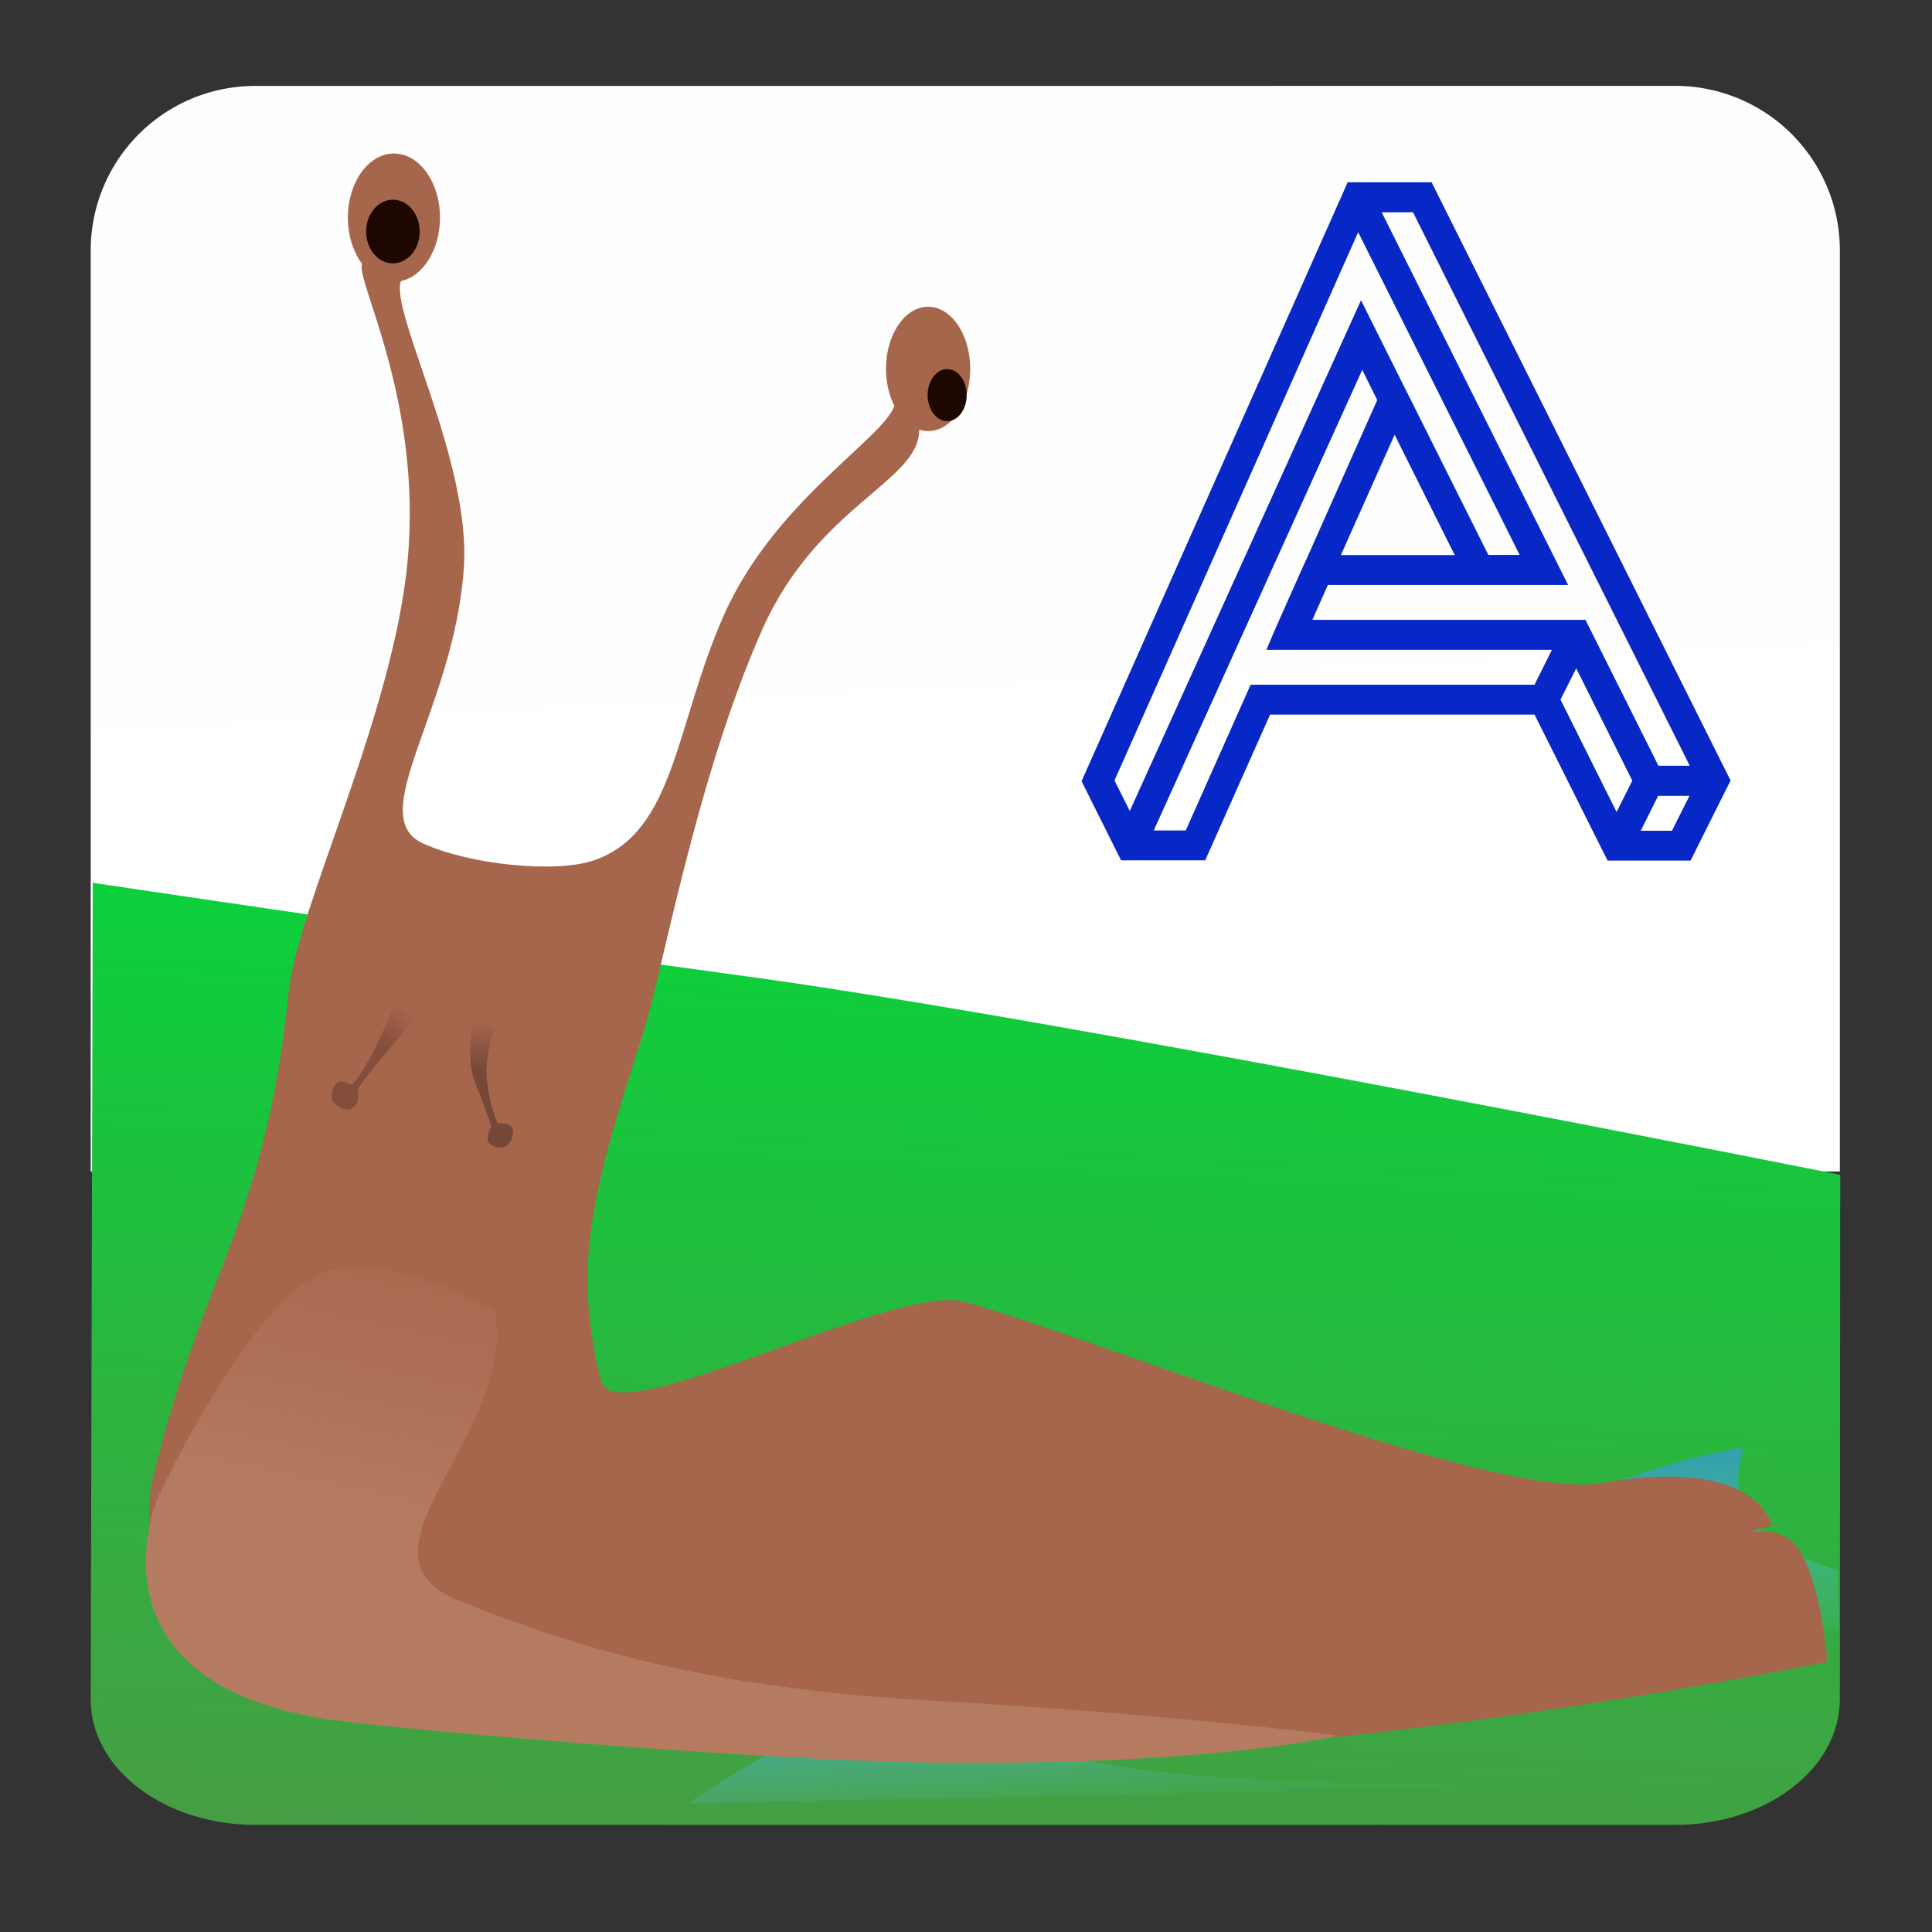 <svg width="52" height="52"
   xmlns:xlink="http://www.w3.org/1999/xlink"
   xmlns="http://www.w3.org/2000/svg">
   <rect width="100%" height="100%" fill="#333333" stroke="none"/>
   <defs>
      <linearGradient id="c">
         <stop style="stop-color:#b47b60;stop-opacity:1" offset="0"/>
         <stop style="stop-color:#a6664c;stop-opacity:0" offset="1"/>
      </linearGradient>
      <linearGradient id="b">
         <stop style="stop-color:#764839;stop-opacity:1" offset="0"/>
         <stop style="stop-color:#a6664c;stop-opacity:1" offset="1"/>
      </linearGradient>
      <linearGradient id="a">
         <stop style="stop-color:#854d3b;stop-opacity:1" offset="0"/>
         <stop style="stop-color:#a6664c;stop-opacity:1" offset="1"/>
      </linearGradient>
      <linearGradient id="d" gradientUnits="userSpaceOnUse" x1="284.569" y1="110.836" x2="291.472" y2="311.798" gradientTransform="matrix(.07 0 0 .104 5.8 -3.683)">
         <stop offset="0" style="stop-color:#fff;stop-opacity:.996"/>
         <stop offset="1" style="stop-color:#fff;stop-opacity:1"/>
      </linearGradient>
      <linearGradient id="e" gradientUnits="userSpaceOnUse" x1="263.092" y1="560.316" x2="279.71" y2="149.468" gradientTransform="matrix(.069 0 0 .085 6.905 7.512)">
         <stop offset="0" style="stop-color:#529345;stop-opacity:1"/>
         <stop offset="1" style="stop-color:#00da39;stop-opacity:1"/>
      </linearGradient>
      <linearGradient id="f" gradientUnits="userSpaceOnUse" x1="206.018" y1="310.24" x2="209.978" y2="369.673" gradientTransform="matrix(.094 0 0 .094 6.73 14.063)">
         <stop offset="0" style="stop-color:#1d7dd7;stop-opacity:1"/>
         <stop offset="1" style="stop-color:#73cdff;stop-opacity:.024"/>
      </linearGradient>
      <linearGradient id="g" gradientUnits="userSpaceOnUse" x1="206.018" y1="310.24" x2="209.978" y2="369.673" gradientTransform="translate(18.515 -5.391) scale(.135)">
         <stop offset="0" style="stop-color:#1d7dd7;stop-opacity:1"/>
         <stop offset="1" style="stop-color:#73cdff;stop-opacity:.024"/>
      </linearGradient>
      <linearGradient id="h" gradientUnits="userSpaceOnUse" x1="206.018" y1="310.24" x2="209.978" y2="369.673" gradientTransform="matrix(.121 0 0 .121 -8.773 .003)">
         <stop offset="0" style="stop-color:#1d7dd7;stop-opacity:1"/>
         <stop offset="1" style="stop-color:#73cdff;stop-opacity:.024"/>
      </linearGradient>
      <linearGradient xlink:href="#a" id="i" x1="9.473" y1="26.868" x2="10.207" y2="25.945" gradientUnits="userSpaceOnUse" gradientTransform="translate(.818 1.285)"/>
      <linearGradient xlink:href="#b" id="j" x1="12.916" y1="27.894" x2="12.98" y2="26.585" gradientUnits="userSpaceOnUse" gradientTransform="translate(.097 .915)"/>
      <linearGradient xlink:href="#c" id="k" x1="8.772" y1="40.348" x2="11.237" y2="28.835" gradientUnits="userSpaceOnUse"/>
   </defs>
   <path style="fill:url(#d);fill-rule:nonzero;stroke:none" d="M6.875 2.313A4.426 4.426 0 0 0 2.441 6.75v24.781H49.52V6.75a4.427 4.427 0 0 0-4.438-4.438zm0 0"/>
   <path style="fill:url(#e);fill-rule:nonzero;stroke:none;stroke-width:.873" d="m2.496 23.76-.055 21.974c-.004 1.873 1.977 3.383 4.434 3.383h38.207c2.461 0 4.436-1.51 4.438-3.383l.009-14.114s-20.755-4.16-29.355-5.33c-8.6-1.168-17.678-2.53-17.678-2.53Z"/>
   <path style="fill:url(#f);fill-rule:nonzero;stroke:none" d="M18.477 48.543c2.41-1.504 5.109-3.219 7.984-3.664-1.059 3.516 9.672 2.984 13.883 3.207"/>
   <path style="fill:url(#g);fill-rule:nonzero;stroke:none" d="M46.922 38.973c-4.14.64-8.031 3.105-11.496 5.273l14.078-.402-.047-1.586c-2.207-.653-3.035-1.633-2.535-3.285Zm0 0"/>
   <path style="fill:url(#h);fill-rule:nonzero;stroke:none" d="M6.375 44.465c3.105-1.938 6.59-4.149 10.297-4.719-1.363 4.527 12.473 3.844 17.902 4.129"/>
   <path style="fill:#0728c7;fill-opacity:1;fill-rule:nonzero;stroke:#0728c7;stroke-width:.369;stroke-linecap:butt;stroke-linejoin:miter;stroke-miterlimit:4;stroke-opacity:1" d="m46.268 20.798-7.85-15.707h-2.026l-.098.221-6.98 15.71.974 1.95h2.03l1.747-3.924h7.351l1.851 3.702.116.229h2.005l.873-1.75.112-.221zM38.145 5.529l7.633 15.265h-1.256l-1.963-3.926h-7.52l.58-1.308h6.288L36.89 5.53Zm-2.338 9.592 1.72-3.851 1.926 3.855h-3.646Zm-6.014 5.89 6.752-15.193L41.2 15.12h-1.255l-2.185-4.368-.075-.147-1.045-2.094-6.224 13.747Zm3.987-2.397-1.746 3.923h-1.267l5.89-13.013.615 1.24-1.94 4.361-.076.161-.704 1.582-.071.164-.075.173-.042.1h7.704l-.652 1.309zm8.015.217.629-1.255 1.716 3.436-.63 1.255zm3.32 3.713h-1.252l.652-1.308h1.255zm0 0"/>
   <path style="fill:#a6664c;fill-opacity:1;stroke-width:.302;stroke-linecap:round;stroke-miterlimit:3.7" d="M10.603 4.132c-.685 0-1.24.774-1.24 1.727 0 .47.14.92.384 1.245-.193.414 1.621 3.65 1.226 7.971-.378 4.144-2.965 9.337-3.201 11.605-.66 6.337-2.291 7.476-3.638 13.021-1.346 5.546 8.504 6.488 18.71 7.43 10.206.942 26.338-2.406 26.338-2.406s-.141-2.093-.78-3.035c-.31-.46-.84-.518-1.302-.46l.594-.167s-.354-1.884-4.536-1.152c-2.904.509-12.896-3.634-17.185-4.87-1.88-.542-9.444 3.586-9.802 2.117-.743-3.057-.297-4.936 1.12-9.279.507-1.55 1.427-6.882 3.22-10.924 1.492-3.364 4.242-3.989 4.23-5.392.079.026.159.04.24.041.625 0 1.132-.75 1.133-1.673 0-.925-.507-1.675-1.134-1.675-.626 0-1.135.75-1.134 1.675.001.359.08.707.226.994-.326.911-3.239 2.57-4.601 5.659-1.3 2.947-1.298 5.816-3.483 6.572-1.03.356-3.343.117-4.598-.453-1.616-.735.833-3.6 1.095-7.418.197-2.88-1.987-6.86-1.696-7.72.605-.129 1.053-.853 1.054-1.706 0-.953-.555-1.727-1.24-1.727Z"/>
   <ellipse style="fill:#a6664c;stroke-width:.386;stroke-linecap:round;stroke-miterlimit:3.7" cx="10.556" cy="5.083" rx=".701" ry=".643"/>
   <ellipse style="fill:#1c0800;fill-opacity:1;stroke-width:.386;stroke-linecap:round;stroke-miterlimit:3.7" cx="10.575" cy="6.232" rx=".721" ry=".857"/>
   <ellipse style="fill:#1c0800;fill-opacity:1;stroke-width:.386;stroke-linecap:round;stroke-miterlimit:3.7" cx="25.493" cy="10.634" rx=".526" ry=".701"/>
   <path style="fill:url(#i);stroke-width:.386;stroke-linecap:round;stroke-miterlimit:3.7" d="M10.75 26.72c-.895 2.26-1.292 2.475-1.292 2.475s-.276-.14-.375-.062c-.158.124-.231.46-.046.6.116.09.296.182.442.094.226-.136.15-.419.15-.488 0-.156 1.589-1.957 1.589-1.957z"/>
   <path style="fill:url(#j);stroke-width:.386;stroke-linecap:round;stroke-miterlimit:3.7" d="M12.757 27.338s-.248 1.122.03 1.803c.292.72.437 1.182.437 1.182s-.157.297-.08.415c.09.137.336.192.476.11.155-.091.241-.362.151-.518-.065-.112-.378-.091-.378-.091s-.364-.85-.286-1.63c.078-.779.35-1.246.35-1.246z"/>
   <path style="fill:#1c0800;fill-opacity:1;stroke-width:.386;stroke-linecap:round;stroke-miterlimit:3.7" d="M6.28 36.025s-3.691-.055 0 0z"/>
   <path style="fill:url(#k);fill-opacity:1;stroke-width:.386;stroke-linecap:round;stroke-miterlimit:3.7" d="M13.33 35.31c.551 3.36-4.13 6.5-.991 7.766 3.14 1.267 6.72 2.369 12.78 2.7 6.059.33 10.906.936 10.906.936s-3.226.81-10.85.73c-4.374-.045-13.337-.79-15.976-1.116-7.15-.881-4.957-6.004-4.957-6.004s2.754-5.95 4.847-6.17c2.093-.22 4.242 1.157 4.242 1.157z"/>
</svg>